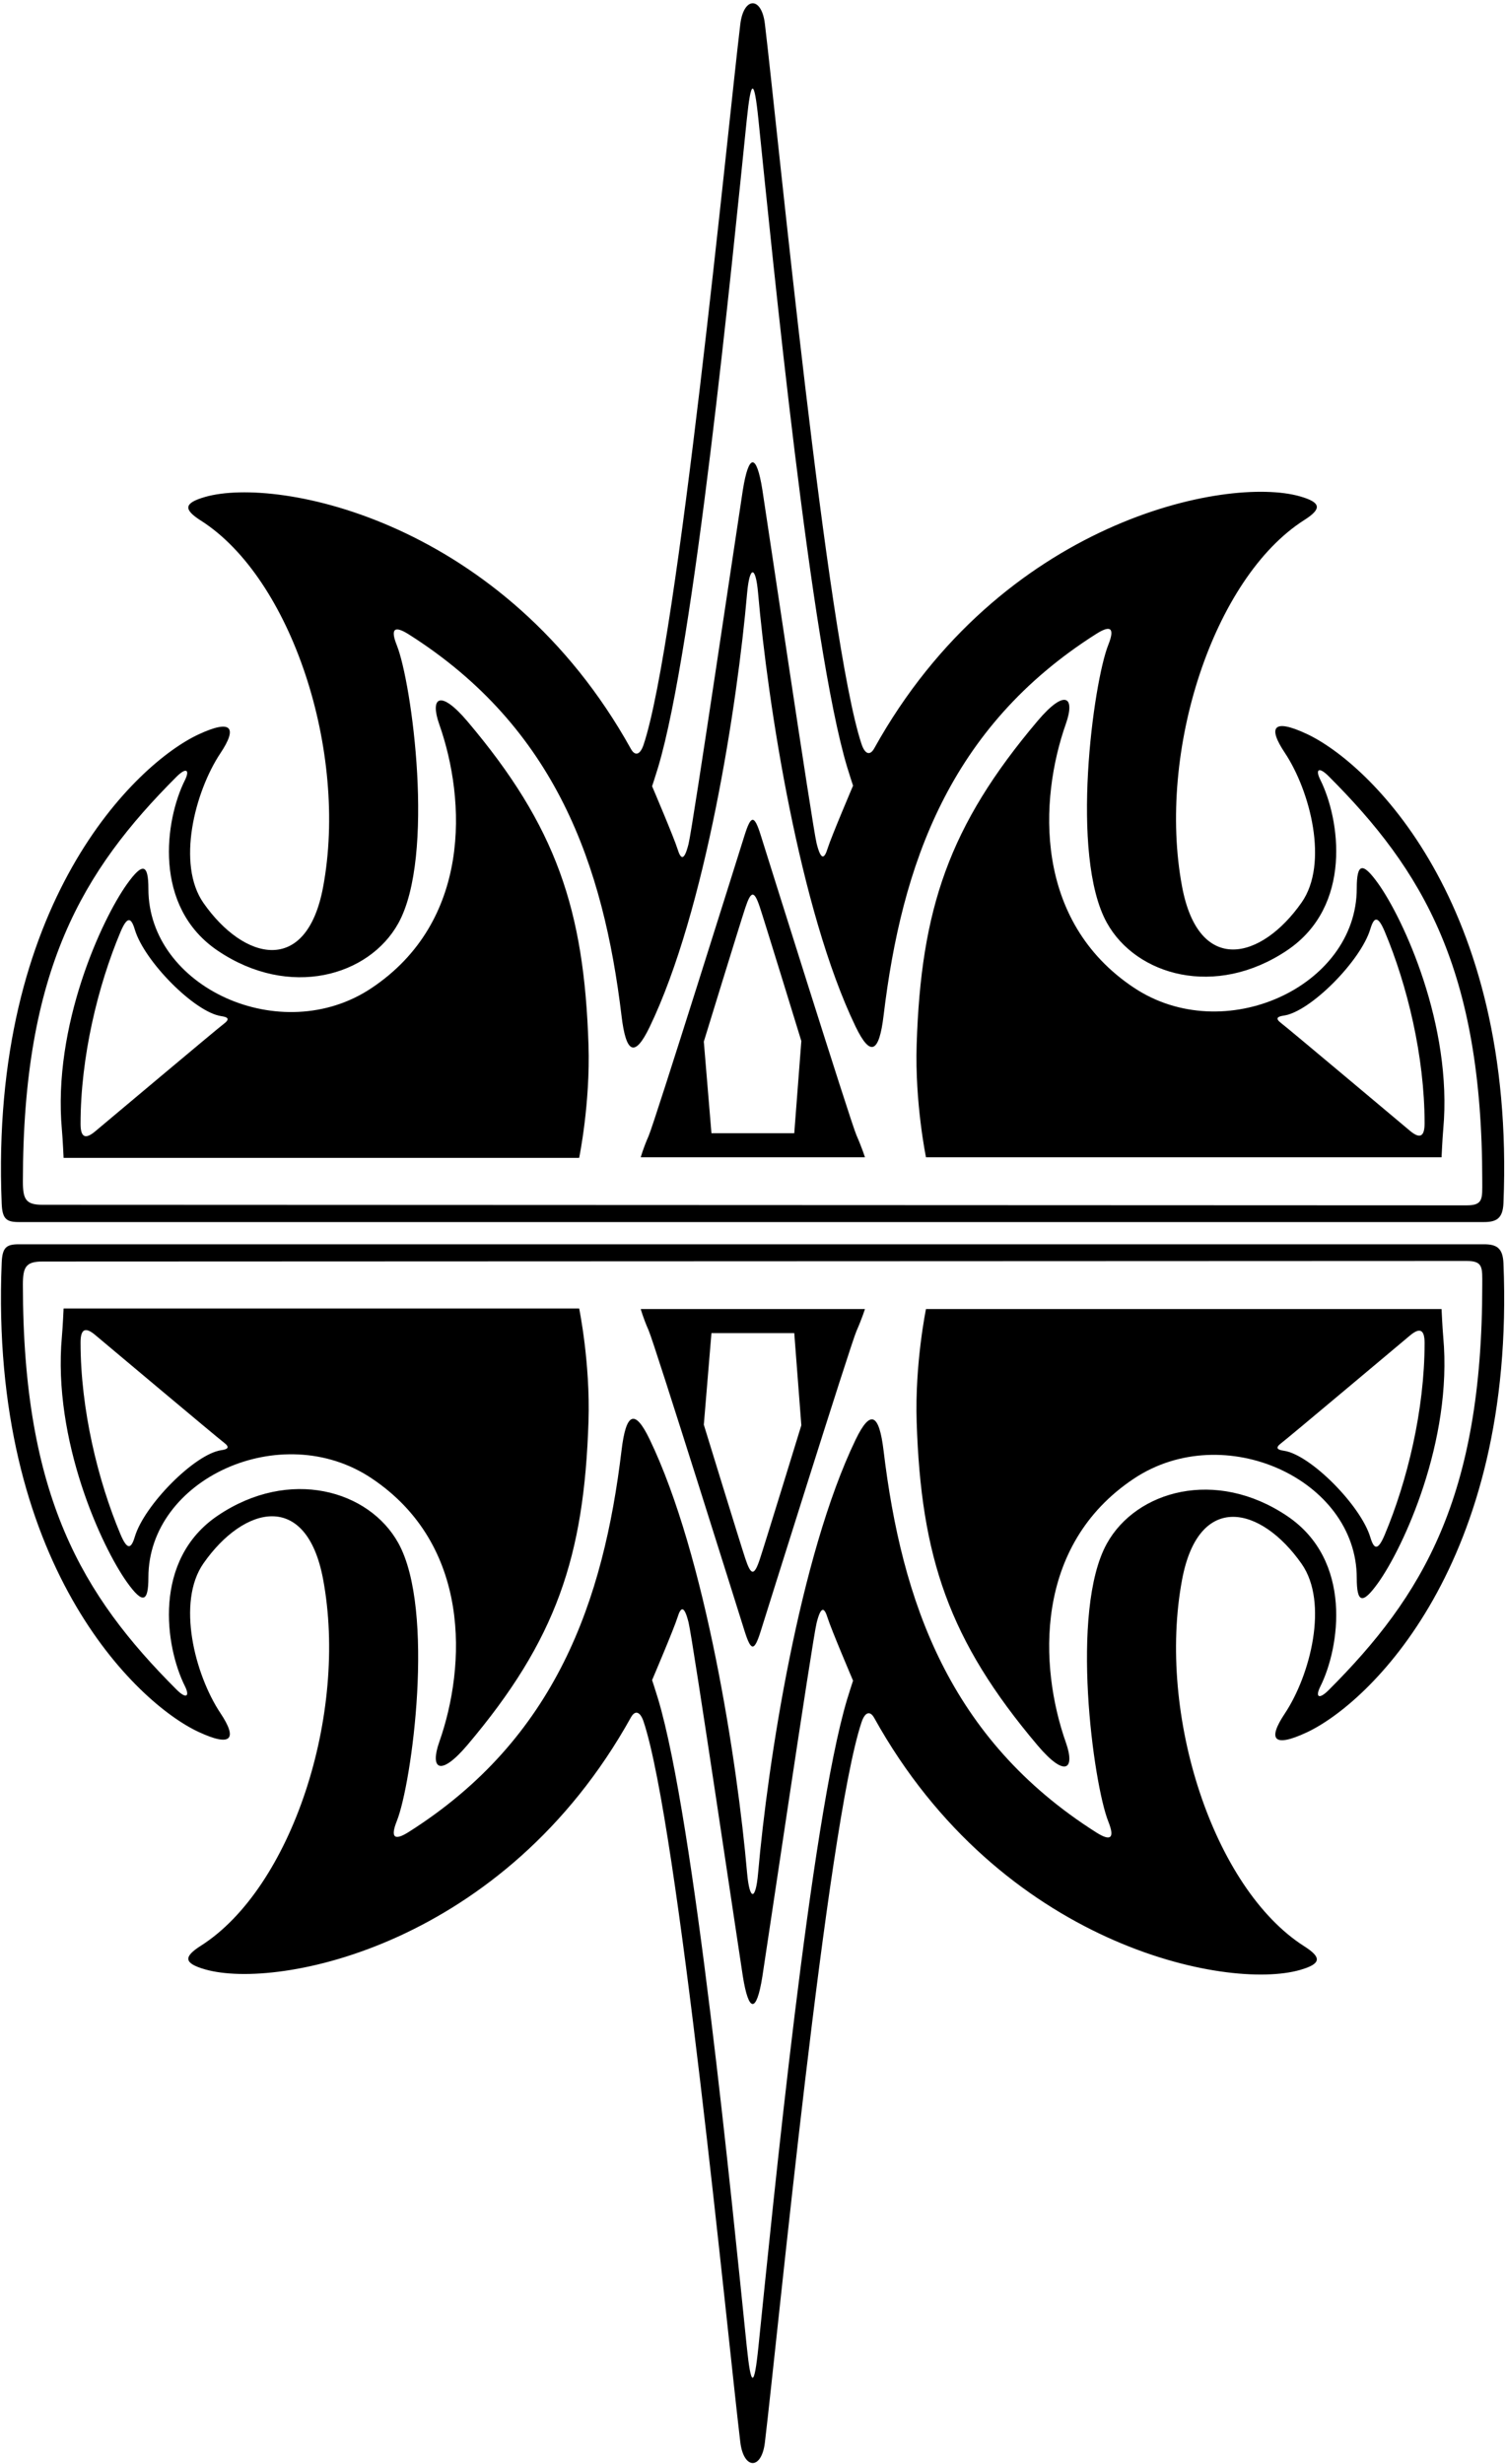 <?xml version="1.0" encoding="UTF-8"?>
<svg xmlns="http://www.w3.org/2000/svg" xmlns:xlink="http://www.w3.org/1999/xlink" width="444pt" height="726pt" viewBox="0 0 444 726" version="1.1">
<g id="surface1">
<path style=" stroke:none;fill-rule:nonzero;fill:rgb(0%,0%,0%);fill-opacity:1;" d="M 5.582 360.086 C 7.832 360.086 435.25 360.086 437.5 360.086 C 441.164 360.086 443.062 359.047 443.25 354.5 C 446.902 265.727 403.512 224.773 385.25 216.25 C 375.371 211.641 373.715 214.191 378.75 221.75 C 386.324 233.109 391.762 254.473 383.75 265.914 C 371.844 282.926 353.406 287.41 348.5 261.25 C 341.02 221.352 357.812 170.23 384.5 153.25 C 389.625 149.988 389.707 148.094 383.25 146.25 C 361.723 140.102 295.027 153.398 257.75 220.5 C 256.5 222.75 255 222.25 254 219.25 C 243.777 188.578 229.367 39.195 225.5 7 C 224.523 -1.137 219.23 -1.008 218.25 7.168 C 214.383 39.359 199.973 188.746 189.75 219.414 C 188.75 222.414 187.25 222.914 186 220.664 C 148.723 153.566 82.027 140.266 60.5 146.414 C 54.043 148.262 54.125 150.156 59.25 153.414 C 85.934 170.398 102.73 221.52 95.25 261.414 C 90.344 287.574 71.906 283.09 60 266.086 C 51.988 254.641 57.426 233.277 65 221.914 C 70.039 214.359 68.379 211.809 58.5 216.414 C 40.238 224.938 -3.156 265.895 0.5 354.664 C 0.688 359.215 1.918 360.086 5.582 360.086 Z M 194 226.164 C 204.723 190.426 215.809 77.586 220.148 35.406 C 221.414 23.109 222.34 22.941 223.602 35.238 C 227.941 77.418 239.027 190.262 249.75 226 C 250.5 228.5 251.5 231.5 251.5 231.5 C 251.5 231.5 245 246.75 244 250 C 243 253.25 242 253.5 240.75 248.5 C 239.5 243.5 225.75 150.5 224.75 144.25 C 223.02 133.445 220.73 133.613 219 144.418 C 218 150.664 204.25 243.664 203 248.664 C 201.75 253.664 200.75 253.414 199.75 250.164 C 198.75 246.914 192.25 231.664 192.25 231.664 C 192.25 231.664 193.25 228.664 194 226.164 Z M 52 228.914 C 55 225.914 56 226.914 54.5 229.914 C 48.723 241.469 44.859 267.113 64.25 280.164 C 85.379 294.391 108.793 287.605 117.414 272.086 C 128.418 252.281 121.387 201.137 117 190.164 C 115 185.164 116.336 184.281 120.5 186.914 C 163.977 214.43 177.938 255.156 183.25 299.414 C 184.543 310.195 187.051 311.895 191.5 302.664 C 208.07 268.305 217.41 207.406 220.25 174.914 C 220.973 166.656 222.777 166.492 223.5 174.75 C 226.34 207.238 235.68 268.137 252.25 302.5 C 256.699 311.727 259.207 310.027 260.5 299.25 C 265.812 254.988 279.773 214.262 323.25 186.75 C 327.414 184.113 328.75 185 326.75 190 C 322.363 200.969 315.332 252.113 326.336 271.914 C 334.957 287.438 358.371 294.223 379.5 280 C 398.891 266.945 395.027 241.305 389.25 229.75 C 387.75 226.75 388.75 225.75 391.75 228.75 C 419.414 256.414 437 285.5 437 348 C 437 353.164 437.336 355.164 432.414 355.164 C 430.164 355.164 14.75 355 12.5 355 C 7.582 355 6.75 353.336 6.75 348.164 C 6.75 285.668 24.332 256.586 52 228.914 "/>
<path style=" stroke:none;fill-rule:nonzero;fill:rgb(0%,0%,0%);fill-opacity:1;" d="M 425 341 C 425 341 425.25 335.5 425.5 332.75 C 428.285 302.117 413.727 270.672 406.25 260.25 C 401.664 253.859 400 254.391 400 261.75 C 400 290.777 360.832 308.723 334.25 291 C 304.746 271.332 306.34 235.672 314.25 213.25 C 317.035 205.359 314.051 202.805 305.914 212.414 C 279.715 243.383 271.535 267.867 270.25 307.75 C 269.695 324.98 273 341 273 341 Z M 378.5 299.25 C 386.309 298.133 401.191 283.117 404 273.75 C 405.086 270.141 406.227 269.688 408.25 274.5 C 414.871 290.238 420 311.25 420 331 C 420 334.75 418.75 335.75 415.75 333.25 C 412.75 330.75 379.75 303 377.75 301.5 C 375.75 300 376.75 299.5 378.5 299.25 "/>
<path style=" stroke:none;fill-rule:nonzero;fill:rgb(0%,0%,0%);fill-opacity:1;" d="M 252.5 334.5 C 250.75 330.5 225.348 249.473 224.25 246 C 222.348 239.977 221.402 240.141 219.5 246.164 C 218.402 249.637 193 330.664 191.25 334.664 C 189.5 338.664 188.914 341 188.914 341 L 255 341 C 255 341 254.25 338.5 252.5 334.5 Z M 234.164 333.914 L 209.75 333.914 L 207.5 306.914 C 207.5 306.914 218.223 271.996 219.75 267.414 C 221.406 262.449 222.344 262.285 224 267.25 C 225.527 271.828 236.25 306.75 236.25 306.75 L 234.164 333.914 "/>
<path style=" stroke:none;fill-rule:nonzero;fill:rgb(0%,0%,0%);fill-opacity:1;" d="M 18.75 341.164 L 170.75 341.164 C 170.75 341.164 174.055 325.148 173.5 307.914 C 172.215 268.031 164.035 243.551 137.836 212.586 C 129.699 202.973 126.715 205.527 129.5 213.414 C 137.414 235.836 139.004 271.496 109.5 291.164 C 82.918 308.891 43.75 290.945 43.75 261.914 C 43.75 254.555 42.082 254.027 37.5 260.414 C 30.023 270.836 15.465 302.285 18.25 332.914 C 18.5 335.664 18.75 341.164 18.75 341.164 Z M 35.5 274.664 C 37.523 269.855 38.668 270.305 39.75 273.914 C 42.559 283.281 57.441 298.301 65.25 299.414 C 67 299.664 68 300.164 66 301.664 C 64 303.164 31 330.914 28 333.414 C 25 335.914 23.75 334.914 23.75 331.164 C 23.75 311.418 28.879 290.406 35.5 274.664 "/>
<path style=" stroke:none;fill-rule:nonzero;fill:rgb(0%,0%,0%);fill-opacity:1;" d="M 437.5 366.633 C 435.25 366.633 7.832 366.633 5.582 366.633 C 1.918 366.633 0.688 367.504 0.5 372.051 C -3.156 460.82 40.238 501.777 58.5 510.301 C 68.379 514.91 70.039 512.355 65 504.801 C 57.426 493.441 51.988 472.074 60 460.633 C 71.906 443.625 90.344 439.141 95.25 465.301 C 102.73 505.199 85.934 556.316 59.25 573.301 C 54.125 576.562 54.043 578.453 60.5 580.301 C 82.027 586.449 148.723 573.148 186 506.051 C 187.25 503.801 188.75 504.301 189.75 507.301 C 199.973 537.969 214.383 687.355 218.25 719.551 C 219.23 727.723 224.523 727.855 225.5 719.715 C 229.367 687.523 243.777 538.137 254 507.465 C 255 504.465 256.5 503.965 257.75 506.215 C 295.027 573.316 361.723 586.617 383.25 580.465 C 389.707 578.621 389.625 576.727 384.5 573.465 C 357.812 556.484 341.02 505.363 348.5 465.465 C 353.406 439.309 371.844 443.793 383.75 460.801 C 391.762 472.242 386.324 493.605 378.75 504.965 C 373.715 512.523 375.371 515.074 385.25 510.465 C 403.512 501.945 446.902 460.988 443.25 372.215 C 443.062 367.668 441.164 366.633 437.5 366.633 Z M 249.75 500.715 C 239.027 536.457 227.941 649.297 223.602 691.477 C 222.34 703.773 221.414 703.609 220.148 691.309 C 215.809 649.133 204.723 536.289 194 500.551 C 193.25 498.051 192.25 495.051 192.25 495.051 C 192.25 495.051 198.75 479.801 199.75 476.551 C 200.75 473.301 201.75 473.051 203 478.051 C 204.25 483.051 218 576.051 219 582.301 C 220.73 593.105 223.02 593.27 224.75 582.465 C 225.75 576.215 239.5 483.215 240.75 478.215 C 242 473.215 243 473.465 244 476.715 C 245 479.965 251.5 495.215 251.5 495.215 C 251.5 495.215 250.5 498.215 249.75 500.715 Z M 437 378.715 C 437 441.215 419.414 470.301 391.75 497.965 C 388.75 500.965 387.75 499.965 389.25 496.965 C 395.027 485.414 398.891 459.77 379.5 446.715 C 358.371 432.492 334.957 439.277 326.336 454.801 C 315.332 474.602 322.363 525.746 326.75 536.715 C 328.75 541.715 327.414 542.602 323.25 539.965 C 279.773 512.453 265.812 471.727 260.5 427.465 C 259.207 416.688 256.699 414.988 252.25 424.215 C 235.68 458.578 226.34 519.477 223.5 551.965 C 222.777 560.227 220.973 560.059 220.25 551.801 C 217.41 519.312 208.07 458.41 191.5 424.051 C 187.051 414.82 184.543 416.52 183.25 427.301 C 177.938 471.562 163.977 512.285 120.5 539.801 C 116.336 542.438 115 541.551 117 536.551 C 121.387 525.578 128.418 474.434 117.414 454.633 C 108.793 439.113 85.379 432.324 64.25 446.551 C 44.859 459.602 48.723 485.246 54.5 496.801 C 56 499.801 55 500.801 52 497.801 C 24.332 470.133 6.75 441.051 6.75 378.551 C 6.75 373.383 7.582 371.715 12.5 371.715 C 14.75 371.715 430.164 371.551 432.414 371.551 C 437.336 371.551 437 373.551 437 378.715 "/>
<path style=" stroke:none;fill-rule:nonzero;fill:rgb(0%,0%,0%);fill-opacity:1;" d="M 425 385.715 L 273 385.715 C 273 385.715 269.695 401.734 270.25 418.965 C 271.535 458.852 279.715 483.332 305.914 514.301 C 314.051 523.91 317.035 521.355 314.25 513.465 C 306.34 491.047 304.746 455.387 334.25 435.715 C 360.832 417.992 400 435.938 400 464.965 C 400 472.328 401.664 472.855 406.25 466.465 C 413.727 456.047 428.285 424.598 425.5 393.965 C 425.25 391.215 425 385.715 425 385.715 Z M 408.25 452.215 C 406.227 457.027 405.086 456.578 404 452.965 C 401.191 443.602 386.309 428.582 378.5 427.465 C 376.75 427.215 375.75 426.715 377.75 425.215 C 379.75 423.715 412.75 395.965 415.75 393.465 C 418.75 390.965 420 391.965 420 395.715 C 420 415.465 414.871 436.477 408.25 452.215 "/>
<path style=" stroke:none;fill-rule:nonzero;fill:rgb(0%,0%,0%);fill-opacity:1;" d="M 191.25 392.051 C 193 396.051 218.402 477.078 219.5 480.551 C 221.402 486.574 222.348 486.742 224.25 480.715 C 225.348 477.246 250.75 396.215 252.5 392.215 C 254.25 388.215 255 385.715 255 385.715 L 188.914 385.715 C 188.914 385.715 189.5 388.051 191.25 392.051 Z M 209.75 392.801 L 234.164 392.801 L 236.25 419.965 C 236.25 419.965 225.527 454.887 224 459.465 C 222.344 464.434 221.406 464.266 219.75 459.301 C 218.223 454.719 207.5 419.801 207.5 419.801 L 209.75 392.801 "/>
<path style=" stroke:none;fill-rule:nonzero;fill:rgb(0%,0%,0%);fill-opacity:1;" d="M 18.75 385.551 C 18.75 385.551 18.5 391.051 18.25 393.801 C 15.465 424.43 30.023 455.879 37.5 466.301 C 42.082 472.688 43.75 472.16 43.75 464.801 C 43.75 435.773 82.918 417.828 109.5 435.551 C 139.004 455.219 137.414 490.879 129.5 513.301 C 126.715 521.188 129.699 523.742 137.836 514.133 C 164.035 483.164 172.215 458.684 173.5 418.801 C 174.055 401.566 170.75 385.551 170.75 385.551 Z M 65.25 427.301 C 57.441 428.414 42.559 443.434 39.75 452.801 C 38.668 456.41 37.523 456.863 35.5 452.051 C 28.879 436.309 23.75 415.301 23.75 395.551 C 23.75 391.801 25 390.801 28 393.301 C 31 395.801 64 423.551 66 425.051 C 68 426.551 67 427.051 65.25 427.301 "/>
</g>
</svg>
